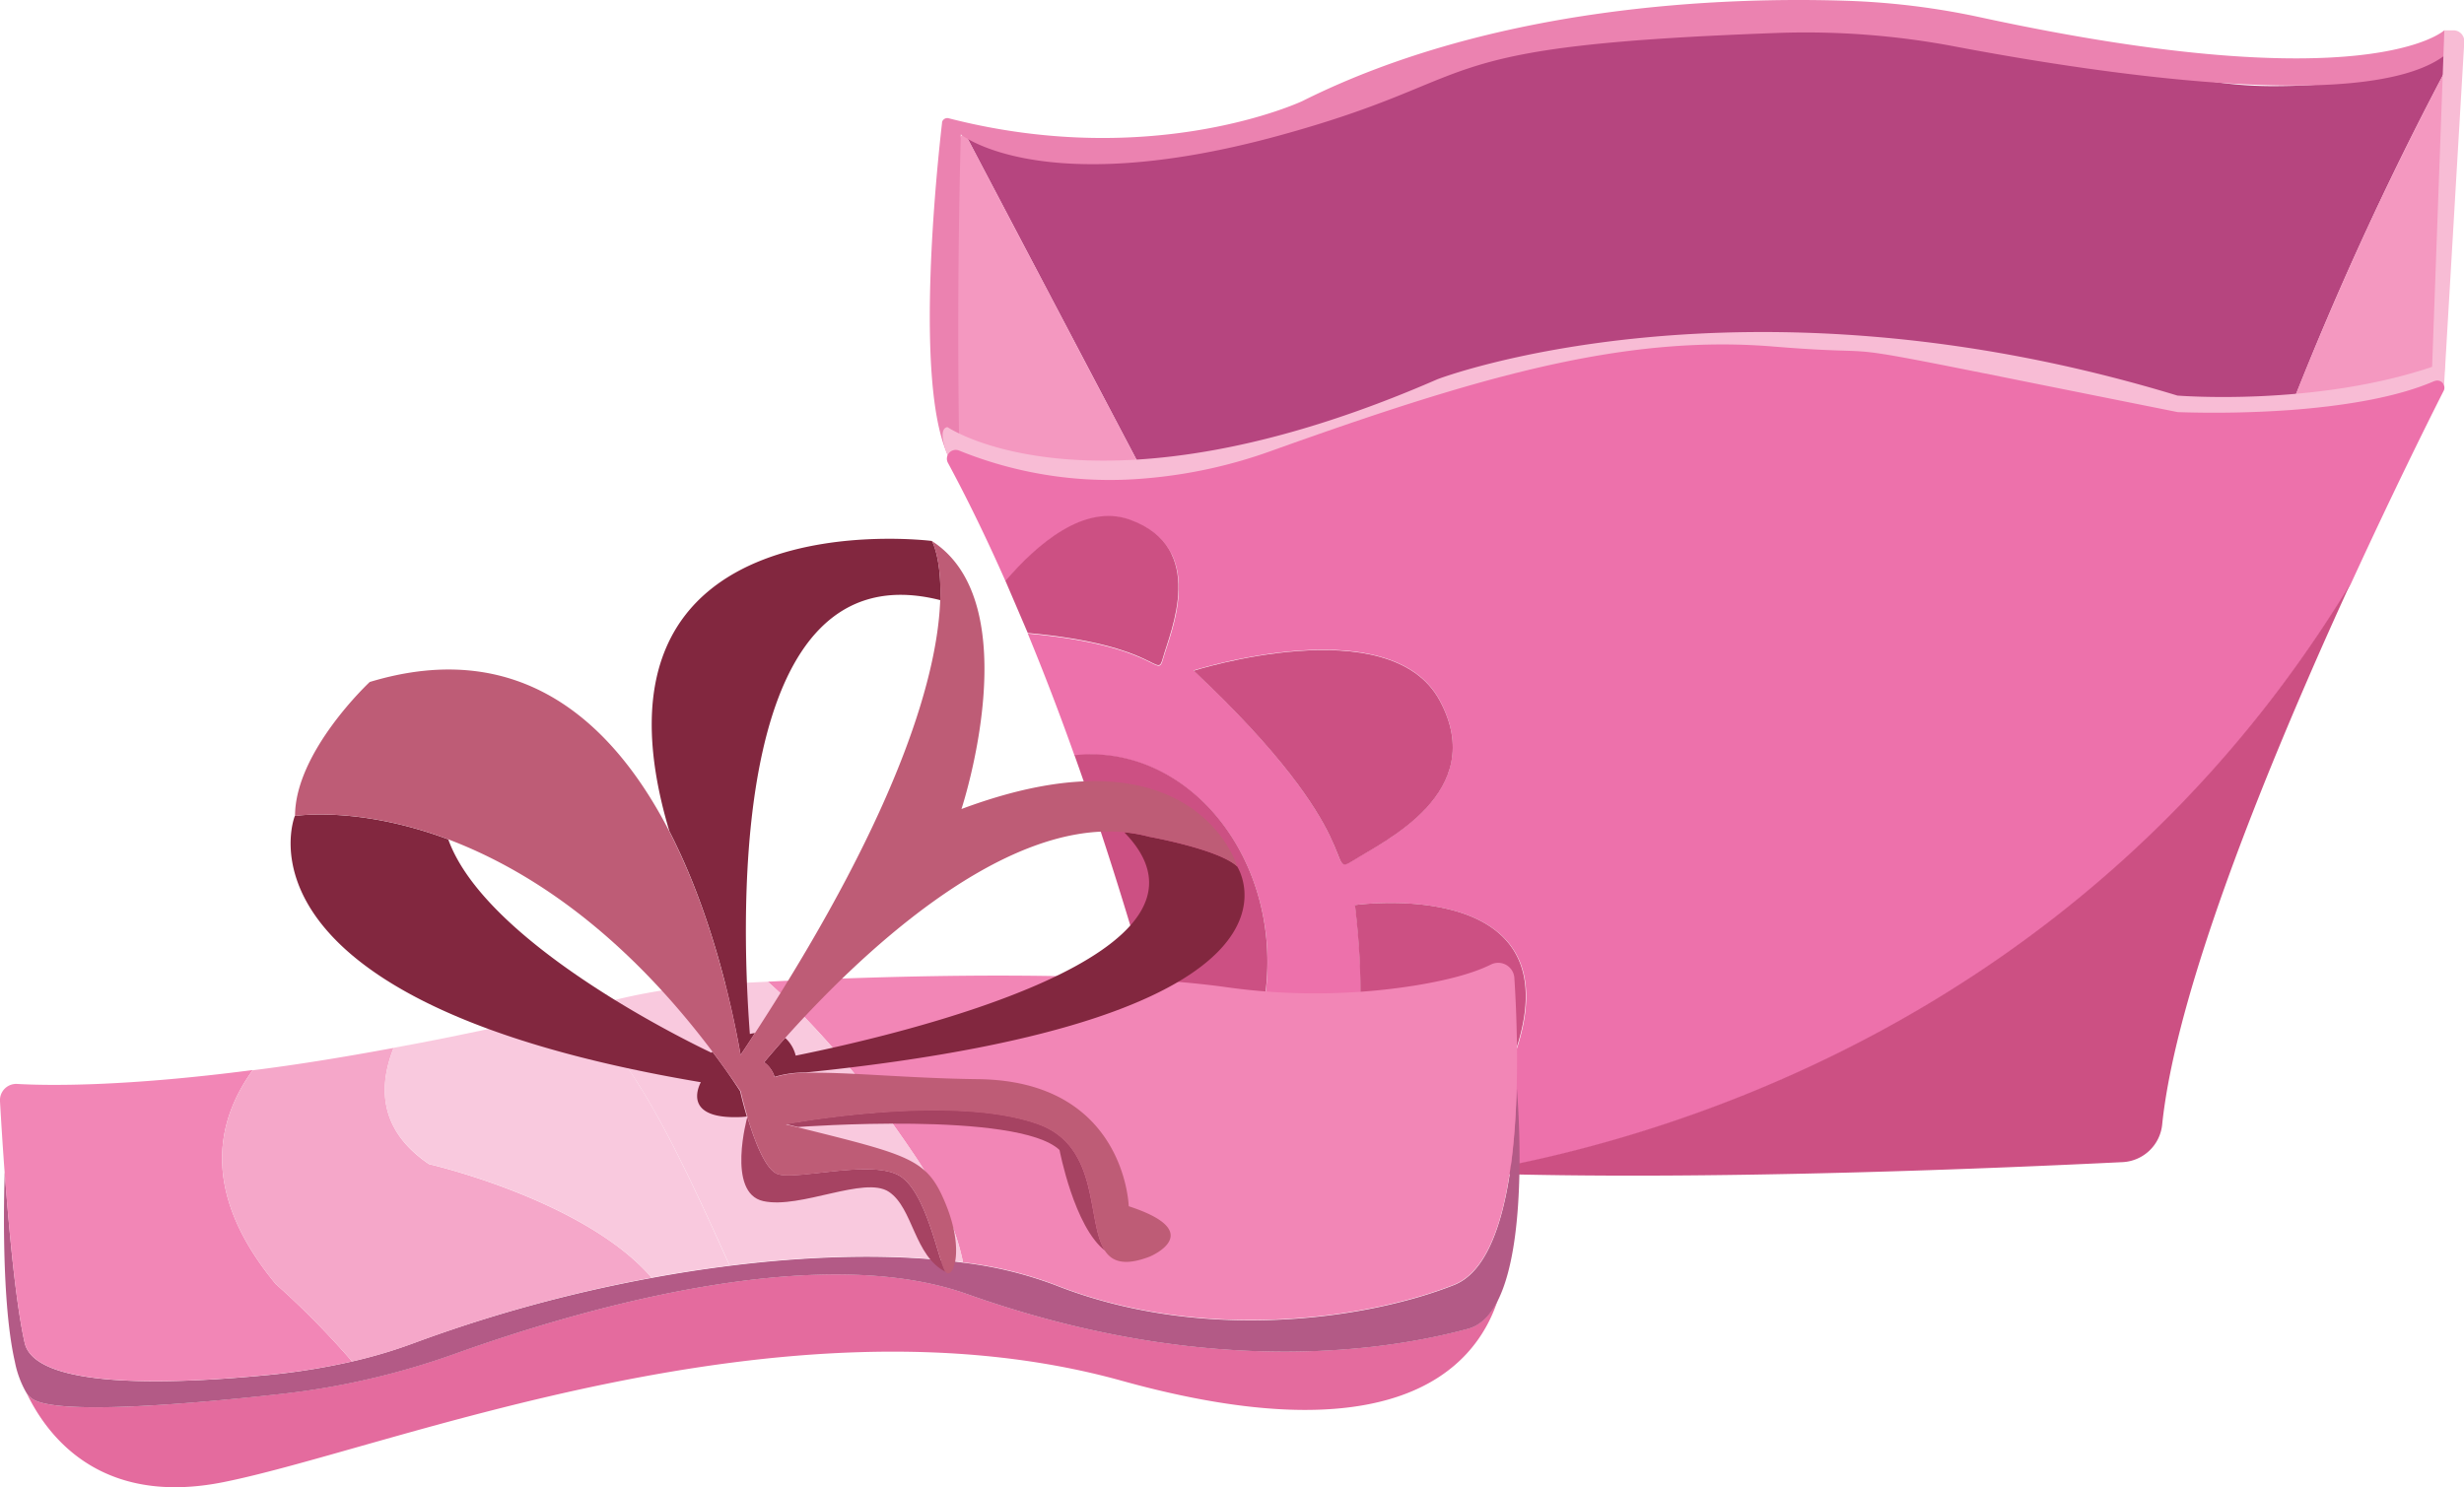 <svg id="Layer_1" data-name="Layer 1" xmlns="http://www.w3.org/2000/svg" viewBox="0 0 428.85 258.91"><defs><style>.cls-1{fill:#b6457f;}.cls-2{fill:#f498c0;}.cls-3{fill:#eb82b0;}.cls-4{fill:#f8bcd5;}.cls-5{fill:#ed71ab;}.cls-6{fill:#cc5083;}.cls-7{fill:#675aa7;}.cls-8{fill:#e46b9e;}.cls-9{fill:#b35a86;}.cls-10{fill:#f286b6;}.cls-11{fill:#f5a7c9;}.cls-12{fill:#f9c9de;}.cls-13{fill:none;}.cls-14{fill:#82273f;}.cls-15{fill:#a64362;}.cls-16{fill:#be5c76;}</style></defs><path class="cls-1" d="M283.35,237.38c35-12.52,60.91-20.3,87.26-18.14s0-2.64,70.42,11.42a184.67,184.67,0,0,0,19.54-.36,569.28,569.28,0,0,1,29.1-62.85,1.27,1.27,0,0,0-1.43-.06c-8.36,5.46-21.15,6.65-31.1,6.6a68.94,68.94,0,0,1-21.55-3.56c-27-9.08-90-18-129,.63-35.68,17-65.88,12.66-74.91,10.71a2.34,2.34,0,0,0-1.8.36l31.58,60.05A85,85,0,0,0,283.35,237.38Z" transform="translate(-62 -159)"/><path class="cls-2" d="M228.8,184l-2,53.79.19.21a1.53,1.53,0,0,1,1.95-.68,69.7,69.7,0,0,0,32.52,4.84l-31.57-60.05A2.39,2.39,0,0,0,228.8,184Z" transform="translate(-62 -159)"/><path class="cls-2" d="M485.74,225.26a1.19,1.19,0,0,1,1.58.58h0v.06l2.8-57.43a1.21,1.21,0,0,0-.49-1,577.56,577.56,0,0,0-29.11,62.85C469.18,229.68,478.88,228.28,485.74,225.26Z" transform="translate(-62 -159)"/><path class="cls-3" d="M487.43,164.27s-13.1,12.37-80.58-2.22a130.47,130.47,0,0,0-23.29-2.91c-21.2-.7-61.33.67-94.88,17.45,0,0-25.83,12.19-61.56,3a.94.94,0,0,0-1.16.67.31.31,0,0,0,0,.13c-.8,6.92-4.9,45.07,1,57.81l2-.86s-.54-25.2.27-54.94c0,0,14,11.46,55.06.29,38-10.35,23.37-15.63,86.91-17.95a139.1,139.1,0,0,1,31.09,2.36c23.85,4.52,71.1,11.81,85,1.69C487.27,168.82,490.45,168.8,487.43,164.27Z" transform="translate(-62 -159)"/><path class="cls-4" d="M226.9,238.22s-1.89-4.56,0-4.87c0,0,25.81,17.61,85.3-8.34,0,0,52.83-20.25,128.77,2.85,0,0,23.72,1.95,44.33-5l2.13-58.58H489a1.89,1.89,0,0,1,1.9,1.89.41.41,0,0,1,0,.11l-3.51,59.58s-4,13.73-30.85,14.2S268.48,281.48,226.9,238.22Z" transform="translate(-62 -159)"/><path class="cls-5" d="M487.33,226a1.2,1.2,0,0,0-1.54-.68h-.07c-6.84,3-16.54,4.42-25.15,5.06a187.39,187.39,0,0,1-19.54.36c-70.42-14.07-44.07-9.26-70.42-11.42s-52.27,5.62-87.26,18.14a85.2,85.2,0,0,1-21.91,4.81,69.78,69.78,0,0,1-32.52-4.84,1.54,1.54,0,0,0-2,.84,1.51,1.51,0,0,0,.07,1.31c2.5,4.64,4.9,9.46,7.2,14.39q1.44,3.09,2.83,6.23c5.44-6.33,13.73-13.51,21.7-10.64,13.53,4.86,7.05,19.44,5.75,24-1.14,4-.25-2.15-23.59-4.27,2.93,7.1,5.65,14.23,8.15,21.28.93-.11,1.87-.17,2.81-.19,17,0,30.77,16.2,30.77,36.13,0,11.84-4.84,22.34-12.31,28.94a14.73,14.73,0,0,0,7.84,4.3c1.9.37,4,.71,6.18,1,1.66-1.9,3.41-4,5.25-6.33a52.49,52.49,0,0,1,8,7.78c6.12.48,12.8.84,19.81,1.09,30.63-5,106.7-25,153.71-102.51,7.13-15.55,13.37-28.13,16.26-33.83A1.16,1.16,0,0,0,487.33,226ZM269.75,275.71s34.12-10.87,42.81,5.18-9.89,24.63-15,27.84S300.9,305.06,269.75,275.71Zm55.61,67.58c-5.18,14.08-27.07,11-33,10.2a7.68,7.68,0,0,0-1.17-.09c-.2,0-.22,0,0,0,1.33-.24,10.56-3.65,6.67-36.85,0,0,39.42-5.51,27.54,26.74Z" transform="translate(-62 -159)"/><path class="cls-6" d="M282.59,326.43c0-19.93-13.78-36.13-30.77-36.13-.94,0-1.88.06-2.81.16,8.72,24.4,14.77,46.88,17.71,58.44a14.62,14.62,0,0,0,3.56,6.48C277.71,348.77,282.59,338.26,282.59,326.43Z" transform="translate(-62 -159)"/><path class="cls-6" d="M264.42,273.46c1.27-4.54,7.78-19.12-5.75-24-8-2.86-16.23,4.32-21.68,10.65q1.94,4.5,3.89,9.08C264.19,271.3,263.3,277.48,264.42,273.46Z" transform="translate(-62 -159)"/><path class="cls-6" d="M297.57,308.78c5.1-3.24,23.69-11.79,15-27.84s-42.81-5.18-42.81-5.18C300.9,305.06,292.47,312,297.57,308.78Z" transform="translate(-62 -159)"/><path class="cls-7" d="M291.12,353.4C290.9,353.4,290.92,353.44,291.12,353.4Z" transform="translate(-62 -159)"/><path class="cls-6" d="M297.82,316.55c3.89,33.2-5.34,36.59-6.7,36.85a7.72,7.72,0,0,1,1.18.09c6,.78,27.84,3.88,33-10.2C337.24,311,297.82,316.55,297.82,316.55Z" transform="translate(-62 -159)"/><path class="cls-7" d="M258.83,375.84C258.66,375.69,258.65,375.72,258.83,375.84Z" transform="translate(-62 -159)"/><path class="cls-6" d="M289.51,354.35c-1.83,2.35-3.58,4.43-5.24,6.33,4,.56,8.42,1,13.24,1.41A51.38,51.38,0,0,0,289.51,354.35Z" transform="translate(-62 -159)"/><path class="cls-6" d="M317.32,363.2c41.8,1.46,95.65-1,114.12-1.9a7.29,7.29,0,0,0,6.88-6.55c2.05-19.86,13.7-50.68,25.31-77.45,2.49-5.76,5-11.34,7.4-16.59C424,338.2,348,358.21,317.32,363.2Z" transform="translate(-62 -159)"/><path class="cls-7" d="M291.61,351.48Z" transform="translate(-62 -159)"/><path class="cls-7" d="M259.44,373.83C259.27,373.67,259.27,373.71,259.44,373.83Z" transform="translate(-62 -159)"/><path class="cls-6" d="M290,352.41c-1.84,2.34-3.57,4.43-5.22,6.32,4,.56,8.4,1,13.18,1.41A52.43,52.43,0,0,0,290,352.41Z" transform="translate(-62 -159)"/><polygon class="cls-8" points="2.58 237.02 2.58 237.02 2.58 237.02 2.58 237.02"/><path class="cls-8" d="M317.49,390.3c-20.2,5.45-50.89,6.87-87.23-6.06-26.53-9.43-68.33,3-89,10.38a133.06,133.06,0,0,1-30.17,7c-16.75,1.87-39.82,3.81-43.61.77a4.49,4.49,0,0,1-1-1.21C70,408.73,79.25,421.36,100.92,417c28.86-5.78,97.17-34.06,156.29-17.65,46.54,12.93,61.38-1.38,65.5-14.13C321.42,387.83,319.73,389.7,317.49,390.3Z" transform="translate(-62 -159)"/><path class="cls-9" d="M67.5,402.41c3.79,3,26.86,1.1,43.61-.77a133.06,133.06,0,0,0,30.17-7c20.65-7.39,62.45-19.81,89-10.38,36.34,12.93,67,11.51,87.23,6.06,2.24-.61,3.93-2.42,5.22-5,5.57-11.23,3.28-36.7,3.26-36.95-.39,14.65-2.72,31.09-10.91,34.32-15.34,6.06-44,10.1-69.46,0a68.87,68.87,0,0,0-16-3.89c-11.58-1.54-25.61-1.33-40.62.55-4.46.56-9,1.26-13.59,2.11a250.13,250.13,0,0,0-41.48,11.37A85.45,85.45,0,0,1,123.29,396a116.36,116.36,0,0,1-14.84,2.38c-16.58,1.61-40.33,2.47-42.16-5.64-1.53-6.78-2.71-19.49-3.46-29.68,0,0-.87,21.56,1.76,33h0a17.44,17.44,0,0,0,1.89,5.2A4.57,4.57,0,0,0,67.5,402.41Z" transform="translate(-62 -159)"/><path class="cls-10" d="M66.28,392.72c1.82,8.1,25.59,7.27,42.16,5.64A116.36,116.36,0,0,0,123.28,396,144.09,144.09,0,0,0,110,382.53c-12.94-15.65-10.6-28.17-4-37.26-22.13,2.88-35.4,2.74-41,2.42a2.83,2.83,0,0,0-3,2.63v.4c.16,2.83.43,7.27.8,12.3C63.58,373.23,64.75,385.94,66.28,392.72Z" transform="translate(-62 -159)"/><path class="cls-10" d="M221.17,360.11c4.67,6.93,7.33,13.14,8.43,18.63a67.88,67.88,0,0,1,16,3.89c25.45,10.09,54.12,6.06,69.47,0,8.18-3.24,10.51-19.68,10.9-34.33.2-7.5-.11-14.53-.4-19.06a2.82,2.82,0,0,0-3-2.63h0a2.89,2.89,0,0,0-1.08.29c-3.37,1.69-8.31,2.87-13.48,3.7a111,111,0,0,1-32.75.22c-21.76-3-57.87-2-79.64-.93C203.44,336.89,212.12,346.61,221.17,360.11Z" transform="translate(-62 -159)"/><path class="cls-11" d="M110,382.53A144.09,144.09,0,0,1,123.28,396a84.42,84.42,0,0,0,10.65-3.15,249.37,249.37,0,0,1,41.48-11.44c-11.71-13.56-38.75-19.76-38.75-19.76-8.38-5.69-9-13-6.15-20.23-9.15,1.69-17.31,3-24.53,3.89C99.4,354.36,97.06,366.88,110,382.53Z" transform="translate(-62 -159)"/><path class="cls-12" d="M189,379.29c15-1.88,29-2.09,40.62-.55-1.1-5.49-3.76-11.7-8.43-18.63-9.09-13.5-17.73-23.22-25.54-30.22-3,.14-5.74.29-8.12.42a102.78,102.78,0,0,0-18.86,2.84c-2.15.54-4.27,1.06-6.36,1.54C172.12,343,179.37,357.9,189,379.29Z" transform="translate(-62 -159)"/><path class="cls-12" d="M136.66,361.63s27,6.18,38.74,19.76c4.59-.84,9.13-1.55,13.58-2.1-9.64-21.39-16.84-36.35-26.69-44.62q-17.53,4.15-31.78,6.73C127.62,348.64,128.28,355.94,136.66,361.63Z" transform="translate(-62 -159)"/><path class="cls-13" d="M185.83,342.24l.19-.15c-16.23-21.58-32.78-32-46-36.95C146.5,323.09,181.32,340.11,185.83,342.24Z" transform="translate(-62 -159)"/><path class="cls-13" d="M192.51,339c.3-.07.61-.12.89-.16,26.26-40.37,31.83-63.56,32.25-75.36h0C189.12,254.22,190.88,317.4,192.51,339Z" transform="translate(-62 -159)"/><path class="cls-13" d="M198.65,339.68a6.2,6.2,0,0,1,1.82,3.08c18.62-3.77,77.86-17.68,57.19-38.87C235.84,301.83,211,325.88,198.65,339.68Z" transform="translate(-62 -159)"/><path class="cls-14" d="M186,342.1l-.19.15c-4.51-2.14-39.33-19.16-45.79-37.13-15.74-5.89-26.71-4.07-26.71-4.07s-13,32.27,70.67,46.34c-.44.82-3.12,6.51,7,6.06a10,10,0,0,0,1-.09c-.71-2.38-1.14-4.28-1.16-4.4C189.27,346.56,187.65,344.27,186,342.1Z" transform="translate(-62 -159)"/><path class="cls-14" d="M193.4,338.83a8.72,8.72,0,0,0-.89.16c-1.63-21.61-3.41-84.79,33.14-75.52h0c.26-7.32-1.45-10.3-1.45-10.3s-63.22-8.11-45.7,50.52h0c7.16,13.93,10.76,29.65,12.4,38.93C191.75,341.36,192.59,340.1,193.4,338.83Z" transform="translate(-62 -159)"/><path class="cls-14" d="M277.32,309.83c-3.23-3-15.26-5.15-15.26-5.15a27,27,0,0,0-4.38-.79c20.67,21.21-38.58,35.1-57.19,38.87a6.2,6.2,0,0,0-1.82-3.08c-1.39,1.56-2.62,3-3.67,4.24a5,5,0,0,1,1.82,2.54,18.06,18.06,0,0,1,5.37-.76C294.64,336.23,277.32,309.83,277.32,309.83Z" transform="translate(-62 -159)"/><path class="cls-15" d="M218.12,363.44c-5.15-2.42-17,.91-20.6,0-2.24-.56-4.24-5.95-5.45-10,0,0-3.69,13.24,2.79,14.65s17.61-4.45,21.85-1.62,4.37,11.17,9.89,13.94C225.41,379.19,223.29,365.83,218.12,363.44Z" transform="translate(-62 -159)"/><path class="cls-15" d="M242.68,354.66c-15.15-5.45-43.93,0-43.93,0l2.12.53h0s38.27-2.85,45.54,4c0,0,2.56,13.45,7.94,17.54C251,371.83,253.61,358.6,242.68,354.66Z" transform="translate(-62 -159)"/><path class="cls-16" d="M195,343.91c1-1.22,2.28-2.67,3.67-4.24,12.32-13.79,37.19-37.89,59-35.8a27,27,0,0,1,4.38.79s12.09,2.17,15.29,5.17c0,0-7.38-25.14-48-10,0,0,11.81-35.75-5.15-46.65,0,0,1.71,3,1.45,10.3-.42,11.82-6,35-32.25,75.38-.81,1.25-1.64,2.51-2.5,3.8-1.63-9.28-5.23-25-12.4-38.94-9.63-18.68-25.7-34-52.14-26,0,0-13,12.12-13,23.33,0,0,11-1.82,26.69,4.07,13.21,5,29.76,15.4,46,37q2.43,3.25,4.89,6.85c0,.12.45,2,1.16,4.4a.14.14,0,0,0,0,.09c1.21,4,3.2,9.44,5.45,10,3.63.91,15.45-2.42,20.6,0s7.27,15.75,8.48,17,3.33-3.63,0-11.81c-3.23-7.91-5.88-8.45-25.76-13.41l-2.09-.5s28.78-5.45,43.93,0c10.93,3.94,8.29,17.18,11.67,22.08,1.3,1.89,3.5,2.54,7.71.94,0,0,10.3-4.24-3.63-8.78,0,0-.58-21.81-26.19-22.12-12.17-.14-23.21-1.31-30.08-1.1a18.06,18.06,0,0,0-5.37.76A4.76,4.76,0,0,0,195,343.91Z" transform="translate(-62 -159)"/></svg>